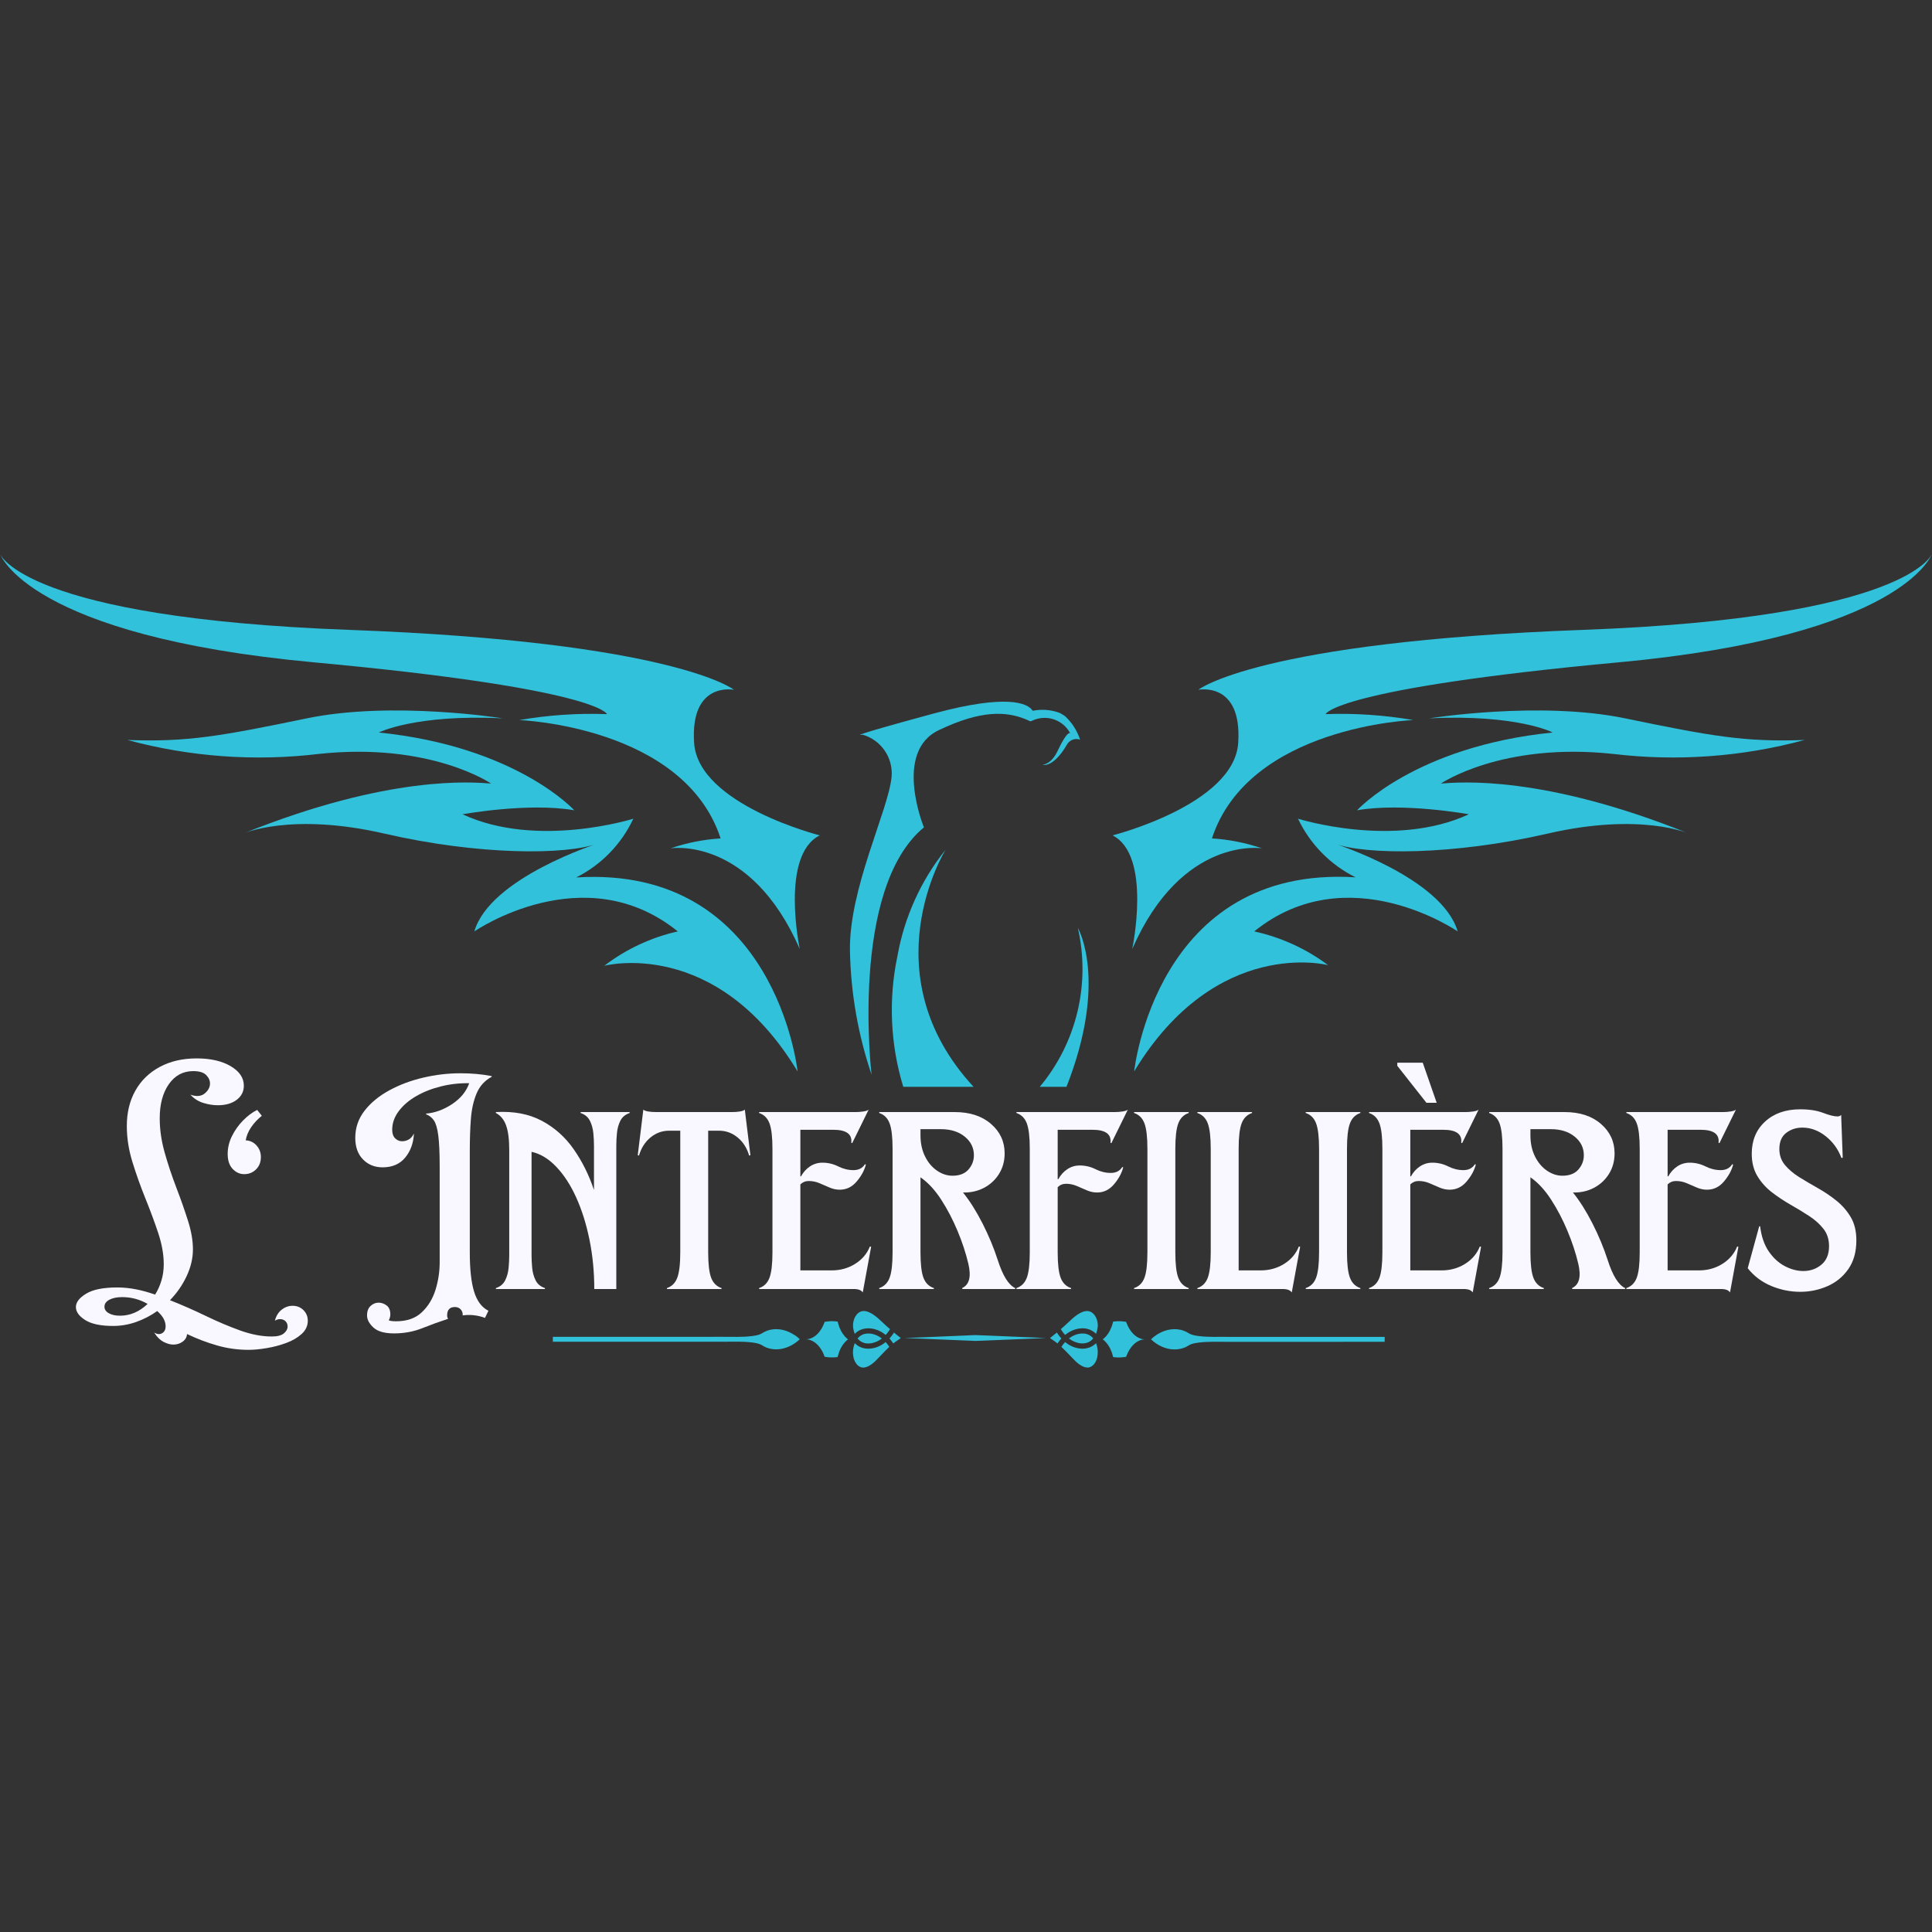 <svg xmlns="http://www.w3.org/2000/svg" xmlns:xlink="http://www.w3.org/1999/xlink" width="1080" zoomAndPan="magnify" viewBox="0 0 810 810" height="1080" preserveAspectRatio="xMidYMid meet" version="1.0"><rect x="0" y="0" width="810" height="810" fill="#333333" stroke="none"/><defs><g/><clipPath id="8c212cd29e"><path d="M 482 557 L 580.531 557 L 580.531 566 L 482 566 Z M 482 557 " clip-rule="nonzero"/></clipPath><clipPath id="2492e35faa"><path d="M 444 562 L 461 562 L 461 573.605 L 444 573.605 Z M 444 562 " clip-rule="nonzero"/></clipPath><clipPath id="ee22f0d5c6"><path d="M 444 549.605 L 461 549.605 L 461 560 L 444 560 Z M 444 549.605 " clip-rule="nonzero"/></clipPath><clipPath id="2d06ac9718"><path d="M 231.781 557 L 336 557 L 336 566 L 231.781 566 Z M 231.781 557 " clip-rule="nonzero"/></clipPath><clipPath id="7e646b04bf"><path d="M 357 562 L 373 562 L 373 573.605 L 357 573.605 Z M 357 562 " clip-rule="nonzero"/></clipPath><clipPath id="7a7b1b65ea"><path d="M 357 549.605 L 374 549.605 L 374 560 L 357 560 Z M 357 549.605 " clip-rule="nonzero"/></clipPath><clipPath id="ca7860782c"><path d="M 0 232.34 L 344 232.34 L 344 398 L 0 398 Z M 0 232.34 " clip-rule="nonzero"/></clipPath><clipPath id="7fe1ab9821"><path d="M 466 232.34 L 810 232.34 L 810 398 L 466 398 Z M 466 232.34 " clip-rule="nonzero"/></clipPath></defs><g fill="#f9f7ff" fill-opacity="1"><g transform="translate(29.871, 540.427)"><g><path d="M 42.812 23.297 C 41.508 23.297 40.117 22.906 38.641 22.125 C 37.172 21.344 35.875 20.039 34.75 18.219 C 35.957 19 37.062 19.109 38.062 18.547 C 39.062 17.984 39.562 17.004 39.562 15.609 C 39.562 13.441 38.391 11.316 36.047 9.234 C 33.359 11.148 30.43 12.672 27.266 13.797 C 24.098 14.922 20.863 15.484 17.562 15.484 C 12.363 15.484 8.461 14.66 5.859 13.016 C 3.254 11.367 1.953 9.547 1.953 7.547 C 1.953 5.555 3.383 3.691 6.25 1.953 C 9.113 0.211 13.453 -0.656 19.266 -0.656 C 21.867 -0.656 24.492 -0.395 27.141 0.125 C 29.785 0.645 32.453 1.383 35.141 2.344 C 36.266 0.602 37.148 -1.348 37.797 -3.516 C 38.453 -5.68 38.781 -7.977 38.781 -10.406 C 38.781 -14.488 38 -18.867 36.438 -23.547 C 34.875 -28.234 33.07 -33.094 31.031 -38.125 C 29 -43.156 27.203 -48.207 25.641 -53.281 C 24.078 -58.363 23.297 -63.379 23.297 -68.328 C 23.297 -73.961 24.488 -78.906 26.875 -83.156 C 29.258 -87.406 32.664 -90.723 37.094 -93.109 C 41.52 -95.492 46.68 -96.688 52.578 -96.688 C 58.391 -96.688 63.141 -95.602 66.828 -93.438 C 70.516 -91.27 72.359 -88.535 72.359 -85.234 C 72.359 -82.805 71.359 -80.832 69.359 -79.312 C 67.367 -77.801 64.723 -77.047 61.422 -77.047 C 59.516 -77.047 57.5 -77.367 55.375 -78.016 C 53.25 -78.672 51.445 -79.82 49.969 -81.469 C 52.488 -80.602 54.484 -80.773 55.953 -81.984 C 57.43 -83.203 58.172 -84.594 58.172 -86.156 C 58.172 -87.457 57.629 -88.648 56.547 -89.734 C 55.461 -90.816 53.66 -91.359 51.141 -91.359 C 46.891 -91.359 43.484 -89.535 40.922 -85.891 C 38.367 -82.242 37.094 -77.473 37.094 -71.578 C 37.094 -66.891 37.785 -62.094 39.172 -57.188 C 40.555 -52.289 42.18 -47.41 44.047 -42.547 C 45.91 -37.691 47.535 -33.07 48.922 -28.688 C 50.316 -24.312 51.016 -20.301 51.016 -16.656 C 51.016 -12.926 50.145 -9.195 48.406 -5.469 C 46.676 -1.738 44.336 1.645 41.391 4.688 C 46.422 6.676 51.406 8.863 56.344 11.25 C 61.289 13.645 66.109 15.688 70.797 17.375 C 75.484 19.062 79.91 19.906 84.078 19.906 C 86.41 19.906 88.098 19.473 89.141 18.609 C 90.18 17.742 90.703 16.789 90.703 15.75 C 90.703 14.789 90.398 14.031 89.797 13.469 C 89.191 12.906 88.453 12.625 87.578 12.625 C 86.797 12.625 86.062 12.844 85.375 13.281 C 85.895 11.281 86.848 9.738 88.234 8.656 C 89.617 7.57 91.141 7.031 92.797 7.031 C 94.609 7.031 96.125 7.633 97.344 8.844 C 98.562 10.062 99.172 11.539 99.172 13.281 C 99.172 15.445 98.301 17.312 96.562 18.875 C 94.832 20.438 92.664 21.691 90.062 22.641 C 87.457 23.598 84.742 24.312 81.922 24.781 C 79.098 25.258 76.562 25.5 74.312 25.5 C 69.801 25.5 65.422 24.891 61.172 23.672 C 56.922 22.461 52.711 20.863 48.547 18.875 C 48.453 20.176 47.844 21.238 46.719 22.062 C 45.594 22.883 44.289 23.297 42.812 23.297 Z M 13.922 7.422 C 13.922 8.547 14.523 9.453 15.734 10.141 C 16.953 10.836 18.52 11.188 20.438 11.188 C 24.688 11.188 28.547 9.539 32.016 6.25 C 28.711 4.344 25.156 3.391 21.344 3.391 C 19.176 3.391 17.395 3.754 16 4.484 C 14.613 5.223 13.922 6.203 13.922 7.422 Z M 13.922 7.422 "/></g></g></g><g fill="#f9f7ff" fill-opacity="1"><g transform="translate(91.816, 540.427)"><g><path d="M 10.547 -48.156 C 8.723 -48.156 7.113 -48.891 5.719 -50.359 C 4.332 -51.836 3.641 -53.922 3.641 -56.609 C 3.641 -59.211 4.242 -61.727 5.453 -64.156 C 6.672 -66.582 8.211 -68.75 10.078 -70.656 C 11.953 -72.57 13.926 -74.051 16 -75.094 L 17.953 -72.625 C 16.305 -71.32 14.852 -69.781 13.594 -68 C 12.344 -66.219 11.539 -64.332 11.188 -62.344 C 13.008 -62.25 14.523 -61.531 15.734 -60.188 C 16.953 -58.844 17.562 -57.219 17.562 -55.312 C 17.562 -53.227 16.891 -51.516 15.547 -50.172 C 14.203 -48.828 12.535 -48.156 10.547 -48.156 Z M 10.547 -48.156 "/></g></g></g><g fill="#f9f7ff" fill-opacity="1"><g transform="translate(113.159, 540.427)"><g/></g></g><g fill="#f9f7ff" fill-opacity="1"><g transform="translate(146.994, 540.427)"><g><path d="M 18.219 18.609 C 14.227 18.609 11.344 17.785 9.562 16.141 C 7.781 14.492 6.891 12.801 6.891 11.062 C 6.891 9.32 7.391 7.992 8.391 7.078 C 9.391 6.172 10.5 5.719 11.719 5.719 C 12.926 5.719 14.051 6.109 15.094 6.891 C 16.133 7.672 16.656 8.93 16.656 10.672 C 16.656 11.453 16.438 12.273 16 13.141 C 16.52 13.316 17.039 13.426 17.562 13.469 C 18.082 13.508 18.562 13.531 19 13.531 C 23.594 13.531 27.211 12.27 29.859 9.75 C 32.516 7.238 34.426 4.098 35.594 0.328 C 36.758 -3.441 37.344 -7.281 37.344 -11.188 L 37.344 -51.141 C 37.344 -57.047 37.145 -61.473 36.75 -64.422 C 36.363 -67.367 35.758 -69.445 34.938 -70.656 C 34.113 -71.875 33.008 -72.742 31.625 -73.266 L 31.625 -73.531 C 35.438 -73.875 39.098 -75.219 42.609 -77.562 C 46.129 -79.906 48.5 -82.812 49.719 -86.281 C 45.727 -86.363 41.801 -85.926 37.938 -84.969 C 34.07 -84.02 30.598 -82.656 27.516 -80.875 C 24.441 -79.102 21.992 -77 20.172 -74.562 C 18.348 -72.133 17.438 -69.535 17.438 -66.766 C 17.438 -65.203 17.848 -64.008 18.672 -63.188 C 19.492 -62.363 20.473 -61.953 21.609 -61.953 C 22.555 -61.953 23.461 -62.188 24.328 -62.656 C 25.203 -63.133 25.941 -63.984 26.547 -65.203 C 26.367 -61.211 25.148 -57.848 22.891 -55.109 C 20.641 -52.379 17.477 -51.016 13.406 -51.016 C 10.102 -51.016 7.367 -52.117 5.203 -54.328 C 3.035 -56.547 1.953 -59.562 1.953 -63.375 C 1.953 -67.625 3.254 -71.422 5.859 -74.766 C 8.461 -78.109 11.91 -80.945 16.203 -83.281 C 20.492 -85.625 25.242 -87.406 30.453 -88.625 C 35.66 -89.844 40.863 -90.453 46.062 -90.453 C 50.75 -90.453 55.086 -90.062 59.078 -89.281 L 59.219 -89.016 C 56.27 -87.453 54.145 -85.129 52.844 -82.047 C 51.539 -78.973 50.734 -75.375 50.422 -71.25 C 50.117 -67.125 49.969 -62.676 49.969 -57.906 L 49.969 -15.359 C 49.969 -8.242 50.578 -2.734 51.797 1.172 C 53.016 5.078 55.008 7.723 57.781 9.109 L 56.344 12.109 C 53.312 10.973 50.191 10.625 46.984 11.062 C 47.066 10.102 46.801 9.273 46.188 8.578 C 45.582 7.891 44.766 7.547 43.734 7.547 C 41.555 7.547 40.469 8.719 40.469 11.062 C 40.469 11.582 40.598 12.062 40.859 12.5 C 37.391 13.625 33.812 14.922 30.125 16.391 C 26.438 17.867 22.469 18.609 18.219 18.609 Z M 18.219 18.609 "/></g></g></g><g fill="#f9f7ff" fill-opacity="1"><g transform="translate(206.076, 540.427)"><g><path d="M 1.828 -0.391 C 3.648 -0.992 4.945 -2.078 5.719 -3.641 C 6.5 -5.203 6.977 -6.938 7.156 -8.844 C 7.332 -10.758 7.422 -12.5 7.422 -14.062 L 7.422 -58.297 C 7.422 -62.723 6.984 -66.148 6.109 -68.578 C 5.242 -71.016 3.816 -72.754 1.828 -73.797 L 1.828 -74.188 C 9.285 -74.613 15.703 -73.395 21.078 -70.531 C 26.461 -67.664 30.93 -63.676 34.484 -58.562 C 38.047 -53.445 40.867 -47.766 42.953 -41.516 L 42.953 -60.125 C 42.953 -61.688 42.863 -63.422 42.688 -65.328 C 42.508 -67.234 42.031 -68.969 41.25 -70.531 C 40.469 -72.094 39.164 -73.18 37.344 -73.797 L 37.344 -74.188 L 57.906 -74.188 L 57.906 -73.797 C 56.082 -73.18 54.781 -72.094 54 -70.531 C 53.227 -68.969 52.754 -67.234 52.578 -65.328 C 52.398 -63.422 52.312 -61.688 52.312 -60.125 L 52.312 0 L 43.078 0 C 43.078 -7.195 42.406 -14.094 41.062 -20.688 C 39.719 -27.281 37.852 -33.203 35.469 -38.453 C 33.082 -43.703 30.281 -47.992 27.062 -51.328 C 23.852 -54.672 20.426 -56.734 16.781 -57.516 L 16.781 -14.062 C 16.781 -12.5 16.867 -10.758 17.047 -8.844 C 17.223 -6.938 17.703 -5.203 18.484 -3.641 C 19.266 -2.078 20.566 -0.992 22.391 -0.391 L 22.391 0 L 1.828 0 Z M 1.828 -0.391 "/></g></g></g><g fill="#f9f7ff" fill-opacity="1"><g transform="translate(265.549, 540.427)"><g><path d="M 14.062 -0.391 C 16.133 -1.086 17.582 -2.539 18.406 -4.75 C 19.238 -6.957 19.656 -10.492 19.656 -15.359 L 19.656 -66.375 L 14.969 -66.375 C 12.102 -66.375 9.52 -65.441 7.219 -63.578 C 4.926 -61.711 3.301 -59.172 2.344 -55.953 L 1.828 -56.094 L 4.172 -75.219 C 4.516 -74.875 5.18 -74.613 6.172 -74.438 C 7.172 -74.27 8.281 -74.188 9.5 -74.188 L 41.391 -74.188 C 42.598 -74.188 43.703 -74.27 44.703 -74.438 C 45.703 -74.613 46.375 -74.875 46.719 -75.219 L 49.062 -56.094 L 48.547 -55.953 C 47.586 -59.172 45.957 -61.711 43.656 -63.578 C 41.363 -65.441 38.785 -66.375 35.922 -66.375 L 31.359 -66.375 L 31.359 -15.359 C 31.359 -10.492 31.77 -6.957 32.594 -4.75 C 33.426 -2.539 34.879 -1.086 36.953 -0.391 L 36.953 0 L 14.062 0 Z M 14.062 -0.391 "/></g></g></g><g fill="#f9f7ff" fill-opacity="1"><g transform="translate(316.432, 540.427)"><g><path d="M 1.828 -0.391 C 3.91 -1.086 5.363 -2.539 6.188 -4.75 C 7.008 -6.957 7.422 -10.492 7.422 -15.359 L 7.422 -58.828 C 7.422 -63.68 7.008 -67.211 6.188 -69.422 C 5.363 -71.641 3.91 -73.098 1.828 -73.797 L 1.828 -74.188 L 42.422 -74.188 C 43.379 -74.188 44.422 -74.27 45.547 -74.438 C 46.672 -74.613 47.41 -74.875 47.766 -75.219 L 40.859 -61.172 L 40.469 -61.297 C 40.906 -64.941 38.391 -66.766 32.922 -66.766 L 19.125 -66.766 L 19.125 -47.234 L 19.391 -47.234 C 20.348 -48.973 21.602 -50.363 23.156 -51.406 C 24.719 -52.445 26.457 -52.969 28.375 -52.969 C 30.719 -52.969 32.926 -52.445 35 -51.406 C 37.082 -50.363 39.211 -49.844 41.391 -49.844 C 43.555 -49.844 45.16 -50.664 46.203 -52.312 L 46.594 -52.188 C 45.977 -49.758 44.695 -47.395 42.75 -45.094 C 40.801 -42.789 38.438 -41.641 35.656 -41.641 C 34.188 -41.641 32.754 -41.941 31.359 -42.547 C 29.973 -43.16 28.562 -43.77 27.125 -44.375 C 25.695 -44.977 24.203 -45.281 22.641 -45.281 C 21.254 -45.281 20.082 -44.805 19.125 -43.859 L 19.125 -7.812 L 32.281 -7.812 C 35.914 -7.812 39.188 -8.723 42.094 -10.547 C 45 -12.367 47.062 -14.797 48.281 -17.828 L 48.797 -17.703 L 45.281 1.438 C 44.676 0.477 43.422 0 41.516 0 L 1.828 0 Z M 1.828 -0.391 "/></g></g></g><g fill="#f9f7ff" fill-opacity="1"><g transform="translate(366.795, 540.427)"><g><path d="M 1.828 -0.391 C 3.91 -1.086 5.363 -2.539 6.188 -4.75 C 7.008 -6.957 7.422 -10.492 7.422 -15.359 L 7.422 -58.828 C 7.422 -63.68 7.008 -67.211 6.188 -69.422 C 5.363 -71.641 3.91 -73.098 1.828 -73.797 L 1.828 -74.188 L 33.453 -74.188 C 39.785 -74.188 44.859 -72.535 48.672 -69.234 C 52.492 -65.941 54.406 -61.82 54.406 -56.875 C 54.406 -53.664 53.625 -50.801 52.062 -48.281 C 50.5 -45.77 48.395 -43.816 45.75 -42.422 C 43.102 -41.035 40.172 -40.383 36.953 -40.469 C 39.816 -36.914 42.551 -32.578 45.156 -27.453 C 47.758 -22.336 49.883 -17.223 51.531 -12.109 C 53.613 -5.598 56.047 -1.691 58.828 -0.391 L 58.828 0 L 36.703 0 L 36.562 -0.391 C 39.602 -1.773 40.473 -5.203 39.172 -10.672 C 38.129 -15.098 36.629 -19.648 34.672 -24.328 C 32.723 -29.016 30.445 -33.375 27.844 -37.406 C 25.25 -41.445 22.344 -44.594 19.125 -46.844 L 19.125 -15.359 C 19.125 -10.492 19.535 -6.957 20.359 -4.75 C 21.191 -2.539 22.648 -1.086 24.734 -0.391 L 24.734 0 L 1.828 0 Z M 19.125 -64.422 C 19.125 -61.117 19.754 -58.188 21.016 -55.625 C 22.273 -53.07 23.945 -51.078 26.031 -49.641 C 28.113 -48.211 30.281 -47.5 32.531 -47.5 C 35.477 -47.5 37.711 -48.363 39.234 -50.094 C 40.754 -51.832 41.516 -53.832 41.516 -56.094 C 41.516 -59.219 40.234 -61.816 37.672 -63.891 C 35.117 -65.973 31.801 -67.016 27.719 -67.016 L 19.125 -67.016 Z M 19.125 -64.422 "/></g></g></g><g fill="#f9f7ff" fill-opacity="1"><g transform="translate(424.315, 540.427)"><g><path d="M 1.828 -0.391 C 3.91 -1.086 5.363 -2.539 6.188 -4.75 C 7.008 -6.957 7.422 -10.492 7.422 -15.359 L 7.422 -58.828 C 7.422 -63.68 7.008 -67.211 6.188 -69.422 C 5.363 -71.641 3.91 -73.098 1.828 -73.797 L 1.828 -74.188 L 43.203 -74.188 C 44.16 -74.188 45.203 -74.27 46.328 -74.438 C 47.453 -74.613 48.191 -74.875 48.547 -75.219 L 41.641 -61.172 L 41.25 -61.297 C 41.688 -64.941 39.172 -66.766 33.703 -66.766 L 19.125 -66.766 L 19.125 -46.062 L 19.391 -46.062 C 20.348 -47.801 21.602 -49.191 23.156 -50.234 C 24.719 -51.273 26.457 -51.797 28.375 -51.797 C 30.719 -51.797 32.926 -51.273 35 -50.234 C 37.082 -49.191 39.211 -48.672 41.391 -48.672 C 43.555 -48.672 45.16 -49.492 46.203 -51.141 L 46.594 -51.016 C 45.977 -48.586 44.695 -46.223 42.75 -43.922 C 40.801 -41.617 38.438 -40.469 35.656 -40.469 C 34.188 -40.469 32.754 -40.77 31.359 -41.375 C 29.973 -41.988 28.562 -42.598 27.125 -43.203 C 25.695 -43.816 24.203 -44.125 22.641 -44.125 C 21.254 -44.125 20.082 -43.645 19.125 -42.688 L 19.125 -15.359 C 19.125 -10.492 19.535 -6.957 20.359 -4.75 C 21.191 -2.539 22.648 -1.086 24.734 -0.391 L 24.734 0 L 1.828 0 Z M 1.828 -0.391 "/></g></g></g><g fill="#f9f7ff" fill-opacity="1"><g transform="translate(473.637, 540.427)"><g><path d="M 1.828 -0.391 C 3.91 -1.086 5.363 -2.539 6.188 -4.75 C 7.008 -6.957 7.422 -10.492 7.422 -15.359 L 7.422 -58.828 C 7.422 -63.68 7.008 -67.211 6.188 -69.422 C 5.363 -71.641 3.91 -73.098 1.828 -73.797 L 1.828 -74.188 L 24.734 -74.188 L 24.734 -73.797 C 22.648 -73.098 21.191 -71.641 20.359 -69.422 C 19.535 -67.211 19.125 -63.68 19.125 -58.828 L 19.125 -15.359 C 19.125 -10.492 19.535 -6.957 20.359 -4.75 C 21.191 -2.539 22.648 -1.086 24.734 -0.391 L 24.734 0 L 1.828 0 Z M 1.828 -0.391 "/></g></g></g><g fill="#f9f7ff" fill-opacity="1"><g transform="translate(500.185, 540.427)"><g><path d="M 1.828 -0.391 C 3.91 -1.086 5.363 -2.539 6.188 -4.75 C 7.008 -6.957 7.422 -10.492 7.422 -15.359 L 7.422 -58.828 C 7.422 -63.68 7.008 -67.211 6.188 -69.422 C 5.363 -71.641 3.91 -73.098 1.828 -73.797 L 1.828 -74.188 L 24.734 -74.188 L 24.734 -73.797 C 22.648 -73.098 21.191 -71.641 20.359 -69.422 C 19.535 -67.211 19.125 -63.68 19.125 -58.828 L 19.125 -7.812 L 28.375 -7.812 C 32.02 -7.812 35.297 -8.723 38.203 -10.547 C 41.109 -12.367 43.164 -14.797 44.375 -17.828 L 44.906 -17.703 L 41.391 1.438 C 40.773 0.477 39.516 0 37.609 0 L 1.828 0 Z M 1.828 -0.391 "/></g></g></g><g fill="#f9f7ff" fill-opacity="1"><g transform="translate(545.603, 540.427)"><g><path d="M 1.828 -0.391 C 3.91 -1.086 5.363 -2.539 6.188 -4.75 C 7.008 -6.957 7.422 -10.492 7.422 -15.359 L 7.422 -58.828 C 7.422 -63.68 7.008 -67.211 6.188 -69.422 C 5.363 -71.641 3.91 -73.098 1.828 -73.797 L 1.828 -74.188 L 24.734 -74.188 L 24.734 -73.797 C 22.648 -73.098 21.191 -71.641 20.359 -69.422 C 19.535 -67.211 19.125 -63.68 19.125 -58.828 L 19.125 -15.359 C 19.125 -10.492 19.535 -6.957 20.359 -4.75 C 21.191 -2.539 22.648 -1.086 24.734 -0.391 L 24.734 0 L 1.828 0 Z M 1.828 -0.391 "/></g></g></g><g fill="#f9f7ff" fill-opacity="1"><g transform="translate(572.151, 540.427)"><g><path d="M 1.828 -0.391 C 3.91 -1.086 5.363 -2.539 6.188 -4.75 C 7.008 -6.957 7.422 -10.492 7.422 -15.359 L 7.422 -58.828 C 7.422 -63.68 7.008 -67.211 6.188 -69.422 C 5.363 -71.641 3.91 -73.098 1.828 -73.797 L 1.828 -74.188 L 42.422 -74.188 C 43.379 -74.188 44.422 -74.27 45.547 -74.438 C 46.672 -74.613 47.41 -74.875 47.766 -75.219 L 40.859 -61.172 L 40.469 -61.297 C 40.906 -64.941 38.391 -66.766 32.922 -66.766 L 19.125 -66.766 L 19.125 -47.234 L 19.391 -47.234 C 20.348 -48.973 21.602 -50.363 23.156 -51.406 C 24.719 -52.445 26.457 -52.969 28.375 -52.969 C 30.719 -52.969 32.926 -52.445 35 -51.406 C 37.082 -50.363 39.211 -49.844 41.391 -49.844 C 43.555 -49.844 45.16 -50.664 46.203 -52.312 L 46.594 -52.188 C 45.977 -49.758 44.695 -47.395 42.75 -45.094 C 40.801 -42.789 38.438 -41.641 35.656 -41.641 C 34.188 -41.641 32.754 -41.941 31.359 -42.547 C 29.973 -43.16 28.562 -43.77 27.125 -44.375 C 25.695 -44.977 24.203 -45.281 22.641 -45.281 C 21.254 -45.281 20.082 -44.805 19.125 -43.859 L 19.125 -7.812 L 32.281 -7.812 C 35.914 -7.812 39.188 -8.723 42.094 -10.547 C 45 -12.367 47.062 -14.797 48.281 -17.828 L 48.797 -17.703 L 45.281 1.438 C 44.676 0.477 43.422 0 41.516 0 L 1.828 0 Z M 13.672 -93.578 L 13.672 -94.875 L 24.344 -94.875 L 30.188 -78.078 L 25.891 -78.078 Z M 13.672 -93.578 "/></g></g></g><g fill="#f9f7ff" fill-opacity="1"><g transform="translate(622.513, 540.427)"><g><path d="M 1.828 -0.391 C 3.91 -1.086 5.363 -2.539 6.188 -4.75 C 7.008 -6.957 7.422 -10.492 7.422 -15.359 L 7.422 -58.828 C 7.422 -63.68 7.008 -67.211 6.188 -69.422 C 5.363 -71.641 3.91 -73.098 1.828 -73.797 L 1.828 -74.188 L 33.453 -74.188 C 39.785 -74.188 44.859 -72.535 48.672 -69.234 C 52.492 -65.941 54.406 -61.82 54.406 -56.875 C 54.406 -53.664 53.625 -50.801 52.062 -48.281 C 50.5 -45.77 48.395 -43.816 45.75 -42.422 C 43.102 -41.035 40.172 -40.383 36.953 -40.469 C 39.816 -36.914 42.551 -32.578 45.156 -27.453 C 47.758 -22.336 49.883 -17.223 51.531 -12.109 C 53.613 -5.598 56.047 -1.691 58.828 -0.391 L 58.828 0 L 36.703 0 L 36.562 -0.391 C 39.602 -1.773 40.473 -5.203 39.172 -10.672 C 38.129 -15.098 36.629 -19.648 34.672 -24.328 C 32.723 -29.016 30.445 -33.375 27.844 -37.406 C 25.25 -41.445 22.344 -44.594 19.125 -46.844 L 19.125 -15.359 C 19.125 -10.492 19.535 -6.957 20.359 -4.75 C 21.191 -2.539 22.648 -1.086 24.734 -0.391 L 24.734 0 L 1.828 0 Z M 19.125 -64.422 C 19.125 -61.117 19.754 -58.188 21.016 -55.625 C 22.273 -53.07 23.945 -51.078 26.031 -49.641 C 28.113 -48.211 30.281 -47.5 32.531 -47.5 C 35.477 -47.5 37.711 -48.363 39.234 -50.094 C 40.754 -51.832 41.516 -53.832 41.516 -56.094 C 41.516 -59.219 40.234 -61.816 37.672 -63.891 C 35.117 -65.973 31.801 -67.016 27.719 -67.016 L 19.125 -67.016 Z M 19.125 -64.422 "/></g></g></g><g fill="#f9f7ff" fill-opacity="1"><g transform="translate(680.034, 540.427)"><g><path d="M 1.828 -0.391 C 3.91 -1.086 5.363 -2.539 6.188 -4.75 C 7.008 -6.957 7.422 -10.492 7.422 -15.359 L 7.422 -58.828 C 7.422 -63.68 7.008 -67.211 6.188 -69.422 C 5.363 -71.641 3.91 -73.098 1.828 -73.797 L 1.828 -74.188 L 42.422 -74.188 C 43.379 -74.188 44.422 -74.27 45.547 -74.438 C 46.672 -74.613 47.41 -74.875 47.766 -75.219 L 40.859 -61.172 L 40.469 -61.297 C 40.906 -64.941 38.391 -66.766 32.922 -66.766 L 19.125 -66.766 L 19.125 -47.234 L 19.391 -47.234 C 20.348 -48.973 21.602 -50.363 23.156 -51.406 C 24.719 -52.445 26.457 -52.969 28.375 -52.969 C 30.719 -52.969 32.926 -52.445 35 -51.406 C 37.082 -50.363 39.211 -49.844 41.391 -49.844 C 43.555 -49.844 45.16 -50.664 46.203 -52.312 L 46.594 -52.188 C 45.977 -49.758 44.695 -47.395 42.75 -45.094 C 40.801 -42.789 38.438 -41.641 35.656 -41.641 C 34.188 -41.641 32.754 -41.941 31.359 -42.547 C 29.973 -43.16 28.562 -43.77 27.125 -44.375 C 25.695 -44.977 24.203 -45.281 22.641 -45.281 C 21.254 -45.281 20.082 -44.805 19.125 -43.859 L 19.125 -7.812 L 32.281 -7.812 C 35.914 -7.812 39.188 -8.723 42.094 -10.547 C 45 -12.367 47.062 -14.797 48.281 -17.828 L 48.797 -17.703 L 45.281 1.438 C 44.676 0.477 43.422 0 41.516 0 L 1.828 0 Z M 1.828 -0.391 "/></g></g></g><g fill="#f9f7ff" fill-opacity="1"><g transform="translate(730.397, 540.427)"><g><path d="M 24.344 1.172 C 20.176 1.172 16.117 0.348 12.172 -1.297 C 8.223 -2.953 4.945 -5.426 2.344 -8.719 L 7.156 -26.281 L 7.547 -26.281 C 8.066 -22.031 9.281 -18.516 11.188 -15.734 C 13.102 -12.961 15.359 -10.906 17.953 -9.562 C 20.555 -8.219 23.117 -7.547 25.641 -7.547 C 28.586 -7.547 31.125 -8.438 33.25 -10.219 C 35.375 -12 36.438 -14.578 36.438 -17.953 C 36.438 -20.816 35.656 -23.242 34.094 -25.234 C 32.531 -27.234 30.516 -29.035 28.047 -30.641 C 25.578 -32.254 22.973 -33.836 20.234 -35.391 C 17.504 -36.953 14.898 -38.688 12.422 -40.594 C 9.953 -42.508 7.938 -44.77 6.375 -47.375 C 4.812 -49.977 4.031 -53.098 4.031 -56.734 C 4.031 -62.285 5.895 -66.773 9.625 -70.203 C 13.352 -73.629 18.258 -75.344 24.344 -75.344 C 28.156 -75.344 31.363 -74.844 33.969 -73.844 C 36.57 -72.852 38.566 -72.359 39.953 -72.359 C 40.648 -72.359 41.172 -72.578 41.516 -73.016 L 42.172 -55.047 L 41.641 -54.922 C 40.254 -58.648 38.039 -61.707 35 -64.094 C 31.969 -66.477 28.719 -67.672 25.25 -67.672 C 22.645 -67.672 20.383 -66.93 18.469 -65.453 C 16.562 -63.984 15.609 -61.727 15.609 -58.688 C 15.609 -56.094 16.391 -53.859 17.953 -51.984 C 19.516 -50.117 21.508 -48.426 23.938 -46.906 C 26.375 -45.395 28.977 -43.859 31.75 -42.297 C 34.531 -40.734 37.133 -38.973 39.562 -37.016 C 41.988 -35.066 43.984 -32.77 45.547 -30.125 C 47.109 -27.477 47.891 -24.25 47.891 -20.438 C 47.891 -15.57 46.758 -11.535 44.5 -8.328 C 42.25 -5.117 39.32 -2.734 35.719 -1.172 C 32.125 0.391 28.332 1.172 24.344 1.172 Z M 24.344 1.172 "/></g></g></g><g clip-path="url(#8c212cd29e)"><path fill="#31c1db" d="M 514.52 560.465 C 510.574 560.465 506.598 560.641 502.68 560.16 C 501.289 559.98 499.848 559.777 498.609 559.117 C 498.555 559.074 498.484 559.031 498.43 558.992 C 498.375 558.949 498.305 558.91 498.25 558.883 L 498.031 558.758 L 497.922 558.688 L 497.812 558.633 L 497.59 558.512 L 497.371 558.398 L 497.152 558.289 C 497.082 558.25 497 558.223 496.918 558.18 L 496.684 558.086 C 496.379 557.961 496.062 557.836 495.746 557.738 C 495.598 557.684 495.43 557.645 495.266 557.602 L 495.02 557.547 L 494.77 557.492 C 493.918 557.312 493.039 557.23 492.156 557.258 C 491.277 557.285 490.398 557.395 489.543 557.602 C 487.824 558.016 486.176 558.773 484.691 559.777 C 483.945 560.285 483.246 560.848 482.598 561.469 L 482.559 561.508 L 482.598 561.551 C 483.246 562.168 483.949 562.734 484.691 563.242 C 486.176 564.246 487.824 565.004 489.543 565.414 C 490.41 565.621 491.277 565.746 492.156 565.758 C 493.039 565.785 493.906 565.703 494.77 565.523 L 495.02 565.469 L 495.266 565.414 C 495.43 565.375 495.582 565.332 495.746 565.277 C 496.062 565.18 496.379 565.07 496.684 564.945 L 496.918 564.852 C 497 564.824 497.066 564.781 497.152 564.742 L 497.262 564.688 L 497.371 564.629 L 497.59 564.52 L 497.812 564.398 L 497.922 564.344 L 498.031 564.273 L 498.25 564.148 C 498.25 564.148 498.359 564.082 498.43 564.039 C 498.5 563.996 498.555 563.941 498.621 563.902 C 499.859 563.254 501.305 563.051 502.68 562.871 C 506.598 562.391 510.586 562.566 514.52 562.566 C 566.164 562.527 752.77 562.566 752.77 562.566 L 752.77 560.504 C 752.77 560.504 566.164 560.531 514.52 560.504 Z M 514.52 560.465 " fill-opacity="1" fill-rule="nonzero"/></g><g clip-path="url(#2492e35faa)"><path fill="#31c1db" d="M 460.168 565.605 C 460.113 565.195 460.031 564.797 459.934 564.398 C 459.836 563.996 459.699 563.613 459.547 563.242 C 459.535 563.199 459.52 563.172 459.508 563.133 C 459.328 563.309 459.137 563.488 458.945 563.652 C 458.543 563.984 458.105 564.285 457.637 564.535 C 457.168 564.781 456.676 564.988 456.164 565.125 C 455.656 565.262 455.148 565.359 454.625 565.414 C 454.117 565.457 453.594 565.457 453.086 565.414 C 452.574 565.375 452.082 565.289 451.586 565.18 C 451.09 565.07 450.609 564.918 450.141 564.754 C 449.672 564.574 449.219 564.383 448.781 564.148 C 448.559 564.039 448.34 563.914 448.133 563.777 L 447.969 563.684 L 447.816 563.586 C 447.723 563.516 447.609 563.449 447.516 563.379 C 447.184 563.16 446.867 562.91 446.551 562.664 C 446.359 562.871 446.18 563.09 445.988 563.309 C 445.629 563.75 445.301 564.203 444.996 564.688 C 446.277 565.867 447.461 567.105 448.613 568.332 C 449.234 568.992 449.852 569.637 450.484 570.27 L 450.938 570.723 C 451.023 570.793 451.09 570.875 451.172 570.945 L 451.406 571.148 C 451.723 571.426 452.055 571.688 452.383 571.934 C 452.715 572.18 453.059 572.402 453.414 572.594 C 453.773 572.785 454.129 572.953 454.488 573.074 C 454.844 573.199 455.203 573.281 455.559 573.324 L 455.82 573.324 C 455.82 573.324 455.863 573.352 455.891 573.352 L 456.207 573.352 C 456.207 573.352 456.289 573.336 456.332 573.324 L 456.453 573.324 C 456.453 573.324 456.496 573.297 456.508 573.297 L 456.562 573.297 C 456.895 573.211 457.211 573.09 457.5 572.926 C 457.512 572.926 457.539 572.91 457.555 572.895 L 457.609 572.855 L 457.719 572.785 C 457.719 572.785 457.762 572.758 457.773 572.746 L 457.828 572.703 L 457.941 572.621 C 457.941 572.621 457.98 572.594 457.996 572.582 L 458.051 572.539 L 458.16 572.457 L 458.258 572.359 L 458.312 572.32 L 458.367 572.266 L 458.461 572.168 L 458.559 572.059 L 458.602 572.004 L 458.641 571.949 L 458.738 571.836 L 458.82 571.727 L 458.859 571.672 L 458.902 571.617 L 458.984 571.508 L 459.066 571.383 C 459.273 571.066 459.453 570.723 459.605 570.367 C 459.754 570.008 459.879 569.625 459.977 569.238 C 460.07 568.852 460.141 568.453 460.18 568.043 C 460.223 567.645 460.238 567.23 460.238 566.816 C 460.238 566.609 460.223 566.406 460.211 566.199 C 460.195 565.992 460.168 565.785 460.141 565.594 Z M 460.168 565.605 " fill-opacity="1" fill-rule="nonzero"/></g><path fill="#31c1db" d="M 456.605 559.723 C 456.277 559.543 455.918 559.406 455.559 559.293 C 455.203 559.184 454.816 559.117 454.434 559.09 C 454.047 559.059 453.648 559.059 453.25 559.09 C 452.852 559.117 452.453 559.184 452.066 559.266 C 451.281 559.445 450.512 559.734 449.785 560.105 C 449.605 560.203 449.426 560.297 449.246 560.41 L 449.125 560.492 L 449 560.574 C 448.918 560.629 448.82 560.684 448.738 560.738 C 448.547 560.875 448.352 561.012 448.16 561.152 C 448.352 561.301 448.547 561.441 448.738 561.562 C 448.82 561.617 448.918 561.672 449 561.73 L 449.125 561.812 L 449.246 561.895 C 449.426 562.004 449.605 562.102 449.785 562.195 C 450.512 562.566 451.281 562.871 452.066 563.035 C 452.465 563.117 452.852 563.188 453.25 563.215 C 453.648 563.242 454.035 563.242 454.434 563.215 C 454.816 563.172 455.203 563.105 455.559 563.008 C 455.93 562.91 456.277 562.762 456.605 562.582 C 456.938 562.402 457.25 562.195 457.539 561.949 C 457.828 561.703 458.105 561.426 458.352 561.137 C 458.105 560.836 457.844 560.559 457.539 560.324 C 457.25 560.078 456.938 559.871 456.605 559.691 Z M 456.605 559.723 " fill-opacity="1" fill-rule="nonzero"/><g clip-path="url(#ee22f0d5c6)"><path fill="#31c1db" d="M 446.551 559.68 C 446.867 559.434 447.184 559.184 447.516 558.965 C 447.609 558.895 447.723 558.828 447.816 558.758 L 447.969 558.66 L 448.133 558.566 C 448.34 558.441 448.559 558.316 448.781 558.195 C 449.219 557.961 449.672 557.77 450.141 557.59 C 450.609 557.41 451.09 557.273 451.586 557.164 C 452.082 557.051 452.574 556.969 453.086 556.93 C 453.594 556.887 454.102 556.887 454.625 556.93 C 455.148 556.969 455.656 557.066 456.164 557.219 C 456.676 557.355 457.168 557.562 457.637 557.809 C 458.105 558.055 458.543 558.359 458.945 558.688 C 459.137 558.855 459.328 559.031 459.508 559.211 C 459.52 559.172 459.535 559.145 459.547 559.102 C 459.699 558.73 459.824 558.332 459.934 557.945 C 460.031 557.547 460.113 557.148 460.168 556.734 L 460.195 556.586 L 460.195 556.434 L 460.223 556.352 L 460.223 556.281 C 460.223 556.281 460.238 556.188 460.238 556.133 C 460.25 555.938 460.25 555.73 460.25 555.539 C 460.25 555.141 460.207 554.754 460.141 554.355 C 460.004 553.574 459.754 552.816 459.383 552.129 C 459.012 551.441 458.531 550.852 457.953 550.41 C 457.664 550.191 457.363 550.012 457.031 549.887 C 456.703 549.762 456.371 549.68 456.016 549.652 C 455.836 549.641 455.656 549.641 455.477 549.652 C 455.301 549.652 455.121 549.68 454.941 549.723 C 454.762 549.75 454.582 549.789 454.391 549.848 C 454.352 549.848 454.293 549.875 454.254 549.887 C 454.211 549.902 454.172 549.914 454.117 549.93 C 454.02 549.969 453.922 549.996 453.828 550.039 C 453.07 550.328 452.355 550.727 451.652 551.207 C 450.953 551.676 450.293 552.227 449.633 552.805 C 448.973 553.379 448.324 554 447.664 554.617 C 447.336 554.934 447.004 555.25 446.66 555.555 C 446.578 555.637 446.496 555.703 446.402 555.789 C 446.316 555.871 446.223 555.938 446.141 556.02 L 445.629 556.477 C 445.34 556.734 445.039 556.984 444.75 557.246 C 445.121 557.863 445.535 558.469 445.988 559.031 C 446.168 559.254 446.359 559.473 446.551 559.68 Z M 446.551 559.68 " fill-opacity="1" fill-rule="nonzero"/></g><path fill="#31c1db" d="M 443.086 558.676 C 442.152 559.461 441.188 560.242 440.211 560.984 C 440.238 561 440.266 561.012 440.281 561.027 C 441.051 561.535 441.809 562.074 442.551 562.621 C 442.727 562.762 442.922 562.91 443.113 563.051 C 443.195 563.117 443.277 563.172 443.359 563.242 C 443.664 562.789 443.98 562.363 444.324 561.934 C 444.543 561.672 444.766 561.414 444.984 561.164 C 444.75 560.918 444.531 560.656 444.324 560.395 C 443.883 559.844 443.473 559.266 443.102 558.676 Z M 443.086 558.676 " fill-opacity="1" fill-rule="nonzero"/><path fill="#31c1db" d="M 475.035 559.129 C 474.512 558.594 474.004 557.945 473.535 557.176 C 473.301 556.793 473.066 556.379 472.848 555.938 C 472.641 555.5 472.438 555.031 472.258 554.535 C 472.215 554.426 472.176 554.301 472.133 554.191 L 472.105 554.191 L 471.941 554.164 C 471.832 554.152 471.719 554.125 471.598 554.109 C 471.145 554.039 470.676 553.984 470.207 553.957 C 470.082 553.957 469.973 553.945 469.852 553.93 C 469.727 553.93 469.617 553.93 469.492 553.93 L 468.777 553.93 C 468.297 553.93 467.828 553.957 467.348 554.012 C 467.125 554.039 466.906 554.066 466.688 554.094 L 466.492 554.812 C 466.191 555.953 465.777 557.012 465.27 557.988 C 464.816 558.84 464.309 559.57 463.758 560.188 C 463.316 560.684 462.836 561.137 462.328 561.523 L 462.355 561.523 C 462.355 561.523 462.383 561.562 462.395 561.578 C 462.531 561.672 462.656 561.785 462.754 561.867 C 462.781 561.895 462.82 561.922 462.848 561.949 L 462.875 561.949 L 462.906 561.988 C 463.152 562.211 463.469 562.512 463.77 562.871 C 464.32 563.488 464.828 564.219 465.285 565.07 C 465.793 566.047 466.207 567.105 466.508 568.246 L 466.699 568.965 C 466.922 568.992 467.141 569.02 467.359 569.047 C 467.828 569.102 468.309 569.113 468.789 569.129 C 469.273 569.129 469.738 569.129 470.207 569.086 C 470.676 569.059 471.145 569.004 471.598 568.934 C 471.707 568.922 471.832 568.895 471.941 568.879 L 472.105 568.852 L 472.133 568.852 C 472.176 568.73 472.215 568.617 472.258 568.508 C 472.438 568.016 472.641 567.547 472.848 567.105 C 473.066 566.668 473.289 566.254 473.535 565.867 C 474.016 565.098 474.527 564.453 475.035 563.914 C 476.066 562.844 477.125 562.238 478.02 561.906 C 478.762 561.633 479.41 561.551 479.875 561.535 C 479.395 561.508 478.762 561.426 478.02 561.152 C 477.125 560.836 476.066 560.215 475.035 559.145 Z M 475.035 559.129 " fill-opacity="1" fill-rule="nonzero"/><g clip-path="url(#2d06ac9718)"><path fill="#31c1db" d="M 333.168 559.777 C 331.684 558.773 330.035 558.016 328.312 557.602 C 327.449 557.395 326.566 557.273 325.699 557.258 C 324.82 557.23 323.953 557.312 323.102 557.492 L 322.977 557.52 L 322.855 557.547 L 322.605 557.602 C 322.441 557.645 322.289 557.684 322.125 557.738 C 321.809 557.836 321.492 557.945 321.191 558.086 L 320.957 558.18 C 320.875 558.207 320.805 558.25 320.734 558.289 L 320.516 558.398 L 320.297 558.512 L 320.074 558.633 L 319.965 558.688 L 319.855 558.758 L 319.637 558.883 C 319.637 558.883 319.527 558.949 319.457 558.992 C 319.402 559.031 319.348 559.074 319.277 559.117 C 318.027 559.777 316.582 559.98 315.207 560.16 C 311.289 560.641 307.301 560.465 303.367 560.465 C 251.723 560.504 65.117 560.465 65.117 560.465 L 65.117 562.527 C 65.117 562.527 251.723 562.5 303.367 562.527 C 307.312 562.527 311.289 562.348 315.207 562.828 C 316.582 562.992 318.012 563.215 319.266 563.859 C 319.332 563.914 319.387 563.957 319.457 563.996 C 319.512 564.039 319.582 564.082 319.637 564.109 L 319.855 564.23 L 319.965 564.301 L 320.074 564.355 L 320.297 564.48 L 320.734 564.699 C 320.82 564.742 320.887 564.77 320.957 564.809 L 321.191 564.906 C 321.492 565.031 321.809 565.152 322.125 565.234 C 322.277 565.289 322.441 565.332 322.605 565.375 L 322.855 565.43 L 322.977 565.457 L 323.102 565.484 C 323.953 565.664 324.836 565.746 325.715 565.719 C 326.594 565.691 327.477 565.578 328.328 565.375 C 330.047 564.961 331.699 564.203 333.184 563.199 C 333.926 562.691 334.625 562.129 335.273 561.508 L 335.316 561.469 L 335.273 561.426 C 334.625 560.809 333.926 560.242 333.184 559.734 Z M 333.168 559.777 " fill-opacity="1" fill-rule="nonzero"/></g><g clip-path="url(#7e646b04bf)"><path fill="#31c1db" d="M 371.32 562.664 C 371.004 562.91 370.688 563.16 370.359 563.379 C 370.262 563.449 370.152 563.516 370.055 563.586 L 369.906 563.684 L 369.738 563.777 C 369.531 563.902 369.312 564.027 369.094 564.148 C 368.652 564.383 368.199 564.574 367.73 564.754 C 367.266 564.934 366.781 565.07 366.289 565.18 C 365.793 565.289 365.297 565.375 364.789 565.414 C 364.277 565.457 363.77 565.457 363.246 565.414 C 362.727 565.375 362.215 565.277 361.707 565.125 C 361.199 564.988 360.703 564.781 360.234 564.535 C 359.77 564.285 359.328 563.984 358.93 563.652 C 358.738 563.488 358.543 563.309 358.367 563.133 C 358.352 563.172 358.336 563.199 358.324 563.242 C 358.172 563.613 358.051 564.012 357.938 564.398 C 357.844 564.797 357.762 565.195 357.707 565.605 C 357.676 565.812 357.648 566.02 357.637 566.211 C 357.621 566.418 357.609 566.625 357.609 566.832 C 357.609 567.242 357.609 567.656 357.664 568.055 C 357.703 568.453 357.773 568.852 357.871 569.25 C 357.965 569.637 358.09 570.023 358.242 570.379 C 358.395 570.738 358.57 571.082 358.777 571.398 L 358.859 571.52 L 358.941 571.633 L 359.027 571.742 L 359.109 571.852 L 359.203 571.961 L 359.246 572.016 L 359.285 572.07 L 359.383 572.18 L 359.535 572.332 L 359.59 572.375 L 359.688 572.469 L 359.797 572.551 L 359.852 572.594 C 359.852 572.594 359.891 572.621 359.906 572.637 L 360.016 572.719 L 360.07 572.758 C 360.07 572.758 360.113 572.785 360.125 572.801 L 360.234 572.867 L 360.289 572.91 C 360.289 572.91 360.332 572.938 360.344 572.938 C 360.648 573.102 360.949 573.227 361.281 573.297 L 361.336 573.297 C 361.336 573.297 361.379 573.309 361.391 573.324 L 361.516 573.324 C 361.516 573.324 361.598 573.352 361.637 573.352 L 361.953 573.352 C 361.953 573.352 361.996 573.352 362.023 573.352 L 362.285 573.352 C 362.641 573.297 363 573.211 363.359 573.074 C 363.715 572.953 364.074 572.785 364.43 572.594 C 364.789 572.402 365.133 572.18 365.461 571.934 C 365.793 571.688 366.121 571.426 366.438 571.148 L 366.672 570.945 C 366.754 570.875 366.824 570.805 366.906 570.723 L 367.359 570.27 C 367.992 569.637 368.613 568.992 369.23 568.332 C 370.398 567.105 371.57 565.867 372.848 564.688 C 372.543 564.203 372.215 563.75 371.855 563.309 C 371.68 563.09 371.484 562.871 371.293 562.664 Z M 371.32 562.664 " fill-opacity="1" fill-rule="nonzero"/></g><path fill="#31c1db" d="M 368.75 560.492 L 368.625 560.41 C 368.445 560.297 368.27 560.203 368.09 560.105 C 367.359 559.734 366.59 559.434 365.805 559.266 C 365.406 559.184 365.023 559.117 364.621 559.09 C 364.223 559.059 363.84 559.059 363.441 559.09 C 363.055 559.129 362.672 559.199 362.312 559.293 C 361.953 559.391 361.598 559.543 361.266 559.723 C 360.938 559.898 360.621 560.105 360.332 560.352 C 360.043 560.602 359.77 560.875 359.52 561.164 C 359.77 561.469 360.031 561.742 360.332 561.977 C 360.621 562.223 360.938 562.43 361.266 562.609 C 361.598 562.789 361.953 562.926 362.312 563.035 C 362.684 563.145 363.055 563.215 363.441 563.242 C 363.824 563.27 364.223 563.27 364.621 563.242 C 365.023 563.215 365.422 563.145 365.805 563.062 C 366.59 562.883 367.359 562.594 368.09 562.223 C 368.27 562.129 368.445 562.031 368.625 561.922 L 368.75 561.84 L 368.871 561.758 C 368.957 561.703 369.051 561.645 369.133 561.59 C 369.328 561.453 369.52 561.316 369.711 561.18 C 369.52 561.027 369.328 560.891 369.133 560.766 C 369.051 560.711 368.957 560.656 368.871 560.602 L 368.75 560.52 Z M 368.75 560.492 " fill-opacity="1" fill-rule="nonzero"/><g clip-path="url(#7a7b1b65ea)"><path fill="#31c1db" d="M 357.648 556.281 L 357.648 556.434 L 357.676 556.586 L 357.707 556.734 C 357.762 557.148 357.844 557.547 357.938 557.945 C 358.035 558.344 358.172 558.73 358.324 559.102 C 358.336 559.145 358.352 559.172 358.367 559.211 C 358.543 559.031 358.738 558.855 358.93 558.688 C 359.328 558.359 359.77 558.055 360.234 557.809 C 360.703 557.562 361.199 557.355 361.707 557.219 C 362.215 557.078 362.727 556.984 363.246 556.93 C 363.758 556.887 364.277 556.887 364.789 556.93 C 365.297 556.969 365.793 557.051 366.289 557.164 C 366.781 557.273 367.266 557.426 367.73 557.59 C 368.199 557.77 368.652 557.961 369.094 558.195 C 369.312 558.305 369.531 558.43 369.738 558.566 L 369.906 558.66 L 370.055 558.758 C 370.152 558.828 370.262 558.895 370.359 558.965 C 370.688 559.184 371.004 559.434 371.32 559.68 C 371.512 559.473 371.691 559.254 371.887 559.031 C 372.34 558.469 372.75 557.879 373.137 557.246 C 372.832 556.984 372.547 556.734 372.258 556.477 L 371.746 556.02 C 371.664 555.938 371.57 555.871 371.484 555.789 C 371.402 555.703 371.309 555.637 371.227 555.555 C 370.879 555.238 370.551 554.922 370.219 554.617 C 369.559 554 368.914 553.379 368.254 552.805 C 367.594 552.227 366.918 551.676 366.23 551.207 C 365.531 550.738 364.816 550.328 364.059 550.039 C 363.965 549.996 363.867 549.969 363.77 549.93 C 363.73 549.914 363.676 549.902 363.633 549.887 C 363.59 549.875 363.535 549.859 363.496 549.848 C 363.316 549.789 363.137 549.75 362.945 549.723 C 362.766 549.695 362.586 549.668 362.41 549.652 C 362.23 549.652 362.051 549.652 361.871 549.652 C 361.527 549.68 361.184 549.762 360.855 549.887 C 360.523 550.012 360.223 550.191 359.934 550.41 C 359.355 550.852 358.875 551.441 358.504 552.129 C 358.133 552.816 357.883 553.574 357.746 554.355 C 357.676 554.742 357.637 555.141 357.637 555.539 C 357.637 555.73 357.637 555.938 357.648 556.133 C 357.648 556.188 357.648 556.227 357.648 556.281 Z M 357.648 556.281 " fill-opacity="1" fill-rule="nonzero"/></g><path fill="#31c1db" d="M 373.562 560.395 C 373.344 560.656 373.121 560.918 372.902 561.164 C 373.137 561.414 373.355 561.672 373.562 561.934 C 373.906 562.363 374.223 562.789 374.527 563.242 C 374.609 563.172 374.691 563.117 374.773 563.051 C 374.965 562.91 375.145 562.762 375.336 562.621 C 376.078 562.074 376.836 561.535 377.605 561.027 L 377.676 560.984 C 376.684 560.242 375.734 559.473 374.801 558.676 C 374.43 559.266 374.016 559.844 373.578 560.395 Z M 373.562 560.395 " fill-opacity="1" fill-rule="nonzero"/><path fill="#31c1db" d="M 354.117 560.176 C 353.566 559.555 353.055 558.812 352.602 557.973 C 352.094 556.996 351.68 555.938 351.379 554.797 L 351.188 554.082 C 350.965 554.055 350.746 554.027 350.527 554 C 350.059 553.945 349.578 553.93 349.094 553.918 L 348.379 553.918 C 348.258 553.918 348.148 553.918 348.023 553.93 C 347.898 553.93 347.789 553.945 347.664 553.957 C 347.199 553.984 346.73 554.039 346.277 554.109 C 346.168 554.125 346.043 554.152 345.934 554.164 L 345.766 554.191 L 345.738 554.191 C 345.699 554.316 345.656 554.426 345.617 554.535 C 345.438 555.031 345.23 555.5 345.023 555.938 C 344.805 556.379 344.586 556.793 344.352 557.176 C 343.871 557.945 343.359 558.594 342.852 559.129 C 341.82 560.203 340.762 560.809 339.867 561.137 C 339.125 561.414 338.477 561.496 338.012 561.508 C 338.492 561.535 339.125 561.617 339.867 561.895 C 340.762 562.211 341.82 562.828 342.852 563.902 C 343.375 564.438 343.883 565.086 344.352 565.855 C 344.586 566.238 344.816 566.652 345.023 567.094 C 345.23 567.531 345.438 568 345.617 568.496 C 345.656 568.605 345.699 568.73 345.738 568.84 L 345.766 568.84 L 345.934 568.867 C 346.043 568.879 346.168 568.906 346.277 568.922 C 346.73 568.992 347.199 569.047 347.664 569.074 C 348.133 569.113 348.613 569.113 349.082 569.113 C 349.562 569.102 350.031 569.074 350.512 569.031 C 350.73 569.004 350.953 568.977 351.172 568.949 L 351.363 568.234 C 351.668 567.094 352.078 566.035 352.59 565.07 C 353.043 564.219 353.551 563.477 354.102 562.871 C 354.418 562.512 354.734 562.211 354.969 561.988 L 354.996 561.961 L 355.023 561.961 C 355.023 561.961 355.094 561.895 355.121 561.867 C 355.215 561.785 355.34 561.672 355.477 561.578 C 355.492 561.578 355.504 561.551 355.52 561.551 L 355.547 561.551 C 355.023 561.152 354.543 560.695 354.117 560.203 Z M 354.117 560.176 " fill-opacity="1" fill-rule="nonzero"/><path fill="#31c1db" d="M 379.312 560.973 L 408.938 562.195 L 438.562 560.973 L 408.938 559.734 Z M 379.312 560.973 " fill-opacity="1" fill-rule="nonzero"/><path fill="#31c1db" d="M 447.125 455.656 L 435.926 455.656 C 437.824 453.383 439.586 451.008 441.211 448.527 C 442.836 446.051 444.312 443.488 445.641 440.844 C 446.973 438.195 448.145 435.48 449.16 432.695 C 450.176 429.914 451.031 427.082 451.719 424.199 C 452.41 421.32 452.934 418.406 453.285 415.465 C 453.641 412.523 453.824 409.574 453.84 406.609 C 453.852 403.648 453.695 400.695 453.371 397.75 C 453.043 394.805 452.547 391.891 451.887 389 C 451.887 389 464.719 410.949 447.125 455.656 Z M 447.125 455.656 " fill-opacity="1" fill-rule="nonzero"/><g clip-path="url(#ca7860782c)"><path fill="#31c1db" d="M 335.309 397.887 C 335.309 397.887 326.965 358.574 343.695 350.234 C 343.695 350.234 292.684 337.355 291.008 311.418 C 289.328 285.48 307.738 289.199 307.738 289.199 C 307.738 289.199 282.664 269.113 146.406 264.078 C 10.148 259.047 0.082 232.34 0.082 232.34 C 0.082 232.34 11.781 266.617 131.578 277.684 C 251.375 288.746 254.461 299.402 254.461 299.402 C 242.113 298.961 229.855 299.793 217.688 301.895 C 217.688 301.895 286.699 304.391 302.117 351.504 C 294.93 351.957 287.934 353.348 281.121 355.672 C 281.121 355.672 314.449 350.234 335.309 397.887 Z M 335.309 397.887 " fill-opacity="1" fill-rule="nonzero"/></g><path fill="#31c1db" d="M 210.75 301.172 C 210.75 301.172 164.59 293.734 128.633 301.172 C 92.672 308.605 78.48 311.191 53.406 310.238 C 66.473 313.777 79.754 316.039 93.254 317.023 C 106.754 318.008 120.223 317.695 133.664 316.09 C 180.457 311.055 205.895 328.512 205.895 328.512 C 198.145 327.922 163.273 324.75 101.879 349.508 C 101.879 349.508 121.965 340.438 161.234 349.508 C 200.5 358.574 237.363 358.574 250.785 353.59 C 250.785 353.59 205.441 367.918 198.867 390.496 C 198.867 390.496 244.848 358.758 284.16 390.496 C 278.562 391.762 273.16 393.609 267.961 396.039 C 262.762 398.469 257.883 401.43 253.324 404.918 C 253.324 404.918 300.121 392.402 334.398 449.219 C 334.398 449.219 325.332 362.609 241.582 367.871 C 244.191 366.559 246.676 365.035 249.031 363.309 C 251.387 361.578 253.586 359.668 255.621 357.574 C 257.66 355.477 259.508 353.227 261.172 350.824 C 262.832 348.422 264.281 345.895 265.523 343.25 C 265.523 343.25 225.211 355.945 193.926 341.391 C 193.926 341.391 221.539 336.355 240.766 339.711 C 240.766 339.711 216.508 312.961 158.828 307.109 C 158.785 307.109 174.203 299.355 210.75 301.172 Z M 210.75 301.172 " fill-opacity="1" fill-rule="nonzero"/><g clip-path="url(#7fe1ab9821)"><path fill="#31c1db" d="M 474.691 397.887 C 474.691 397.887 483.035 358.574 466.441 350.234 C 466.441 350.234 517.453 337.355 519.129 311.418 C 520.809 285.48 502.398 289.199 502.398 289.199 C 502.398 289.199 527.336 269.113 663.641 264.078 C 799.941 259.047 809.918 232.34 809.918 232.34 C 809.918 232.34 798.129 266.617 678.648 277.684 C 559.168 288.746 555.766 299.402 555.766 299.402 C 568.113 298.961 580.371 299.793 592.539 301.895 C 592.539 301.895 523.574 304.391 508.109 351.504 C 515.297 351.957 522.293 353.348 529.105 355.672 C 529.105 355.672 495.551 350.234 474.691 397.887 Z M 474.691 397.887 " fill-opacity="1" fill-rule="nonzero"/></g><path fill="#31c1db" d="M 599.25 301.172 C 599.25 301.172 645.41 293.734 681.367 301.172 C 717.328 308.605 731.52 311.191 756.594 310.238 C 743.527 313.777 730.246 316.039 716.746 317.023 C 703.246 318.008 689.777 317.695 676.336 316.09 C 629.543 311.055 604.102 328.512 604.102 328.512 C 611.855 327.922 646.727 324.75 708.121 349.508 C 708.121 349.508 688.035 340.438 648.766 349.508 C 609.5 358.574 572.637 358.574 559.215 353.59 C 559.215 353.59 604.559 367.918 611.133 390.496 C 611.133 390.496 565.152 358.758 525.84 390.496 C 531.449 391.723 536.863 393.527 542.082 395.91 C 547.305 398.297 552.215 401.207 556.809 404.645 C 556.809 404.645 509.969 392.355 475.508 449.172 C 475.508 449.172 484.578 362.566 568.328 367.824 C 565.703 366.523 563.203 365.012 560.832 363.289 C 558.461 361.57 556.246 359.664 554.195 357.57 C 552.141 355.48 550.277 353.23 548.602 350.828 C 546.922 348.426 545.457 345.898 544.203 343.25 C 544.203 343.25 584.516 355.945 615.801 341.391 C 615.801 341.391 588.188 336.355 568.961 339.711 C 568.961 339.711 593.223 312.961 650.898 307.109 C 651.262 307.109 635.797 299.355 599.25 301.172 Z M 599.25 301.172 " fill-opacity="1" fill-rule="nonzero"/><path fill="#31c1db" d="M 452.836 310.102 C 452.355 309.93 451.855 309.84 451.344 309.836 C 450.832 309.832 450.332 309.91 449.844 310.074 C 449.359 310.238 448.914 310.48 448.508 310.797 C 448.105 311.113 447.766 311.484 447.488 311.918 C 441.5 322.301 437.059 320.625 437.059 320.625 C 437.059 320.625 440.777 320.625 443.496 314.637 C 447.488 306.16 448.664 307.383 448.664 307.383 C 448.328 306.746 447.934 306.148 447.488 305.582 C 447.043 305.02 446.555 304.496 446.016 304.02 C 445.477 303.543 444.898 303.117 444.285 302.742 C 443.672 302.367 443.027 302.051 442.359 301.789 C 441.688 301.531 441 301.332 440.293 301.195 C 439.586 301.055 438.875 300.984 438.156 300.973 C 437.434 300.961 436.719 301.016 436.012 301.133 C 435.301 301.25 434.605 301.43 433.93 301.668 L 432.023 302.441 L 429.984 301.535 C 421.824 298.223 411.395 297.633 393.711 306.066 C 374.301 315.137 387.359 346.879 387.359 346.879 C 356.121 372.723 365.414 450.578 365.414 450.578 C 359.75 433.797 356.727 416.551 356.348 398.84 C 355.801 372.723 372.441 339.895 373.805 325.703 C 373.887 324.734 373.891 323.766 373.809 322.797 C 373.723 321.832 373.559 320.875 373.312 319.938 C 373.066 318.996 372.738 318.086 372.336 317.203 C 371.93 316.32 371.453 315.48 370.902 314.68 C 370.352 313.879 369.738 313.129 369.059 312.438 C 368.379 311.742 367.645 311.109 366.855 310.543 C 366.066 309.977 365.238 309.48 364.363 309.055 C 363.488 308.633 362.586 308.285 361.652 308.02 C 361.652 308.02 351.855 309.875 392.168 298.949 C 421.914 291.016 430.848 294.641 432.977 297.996 C 436.703 297.262 440.363 297.52 443.949 298.766 C 444.41 298.949 444.852 299.176 445.266 299.449 L 446.488 300.219 C 449.453 302.969 451.57 306.266 452.836 310.102 Z M 452.836 310.102 " fill-opacity="1" fill-rule="nonzero"/><path fill="#31c1db" d="M 396.43 356.262 C 396.43 356.262 364.281 408.09 408.176 455.656 L 378.699 455.656 C 375.988 446.77 374.422 437.684 374.008 428.402 C 373.594 419.117 374.34 409.93 376.254 400.836 C 377.699 392.68 380.129 384.828 383.547 377.285 C 386.961 369.738 391.258 362.73 396.43 356.262 Z M 396.43 356.262 " fill-opacity="1" fill-rule="nonzero"/></svg>